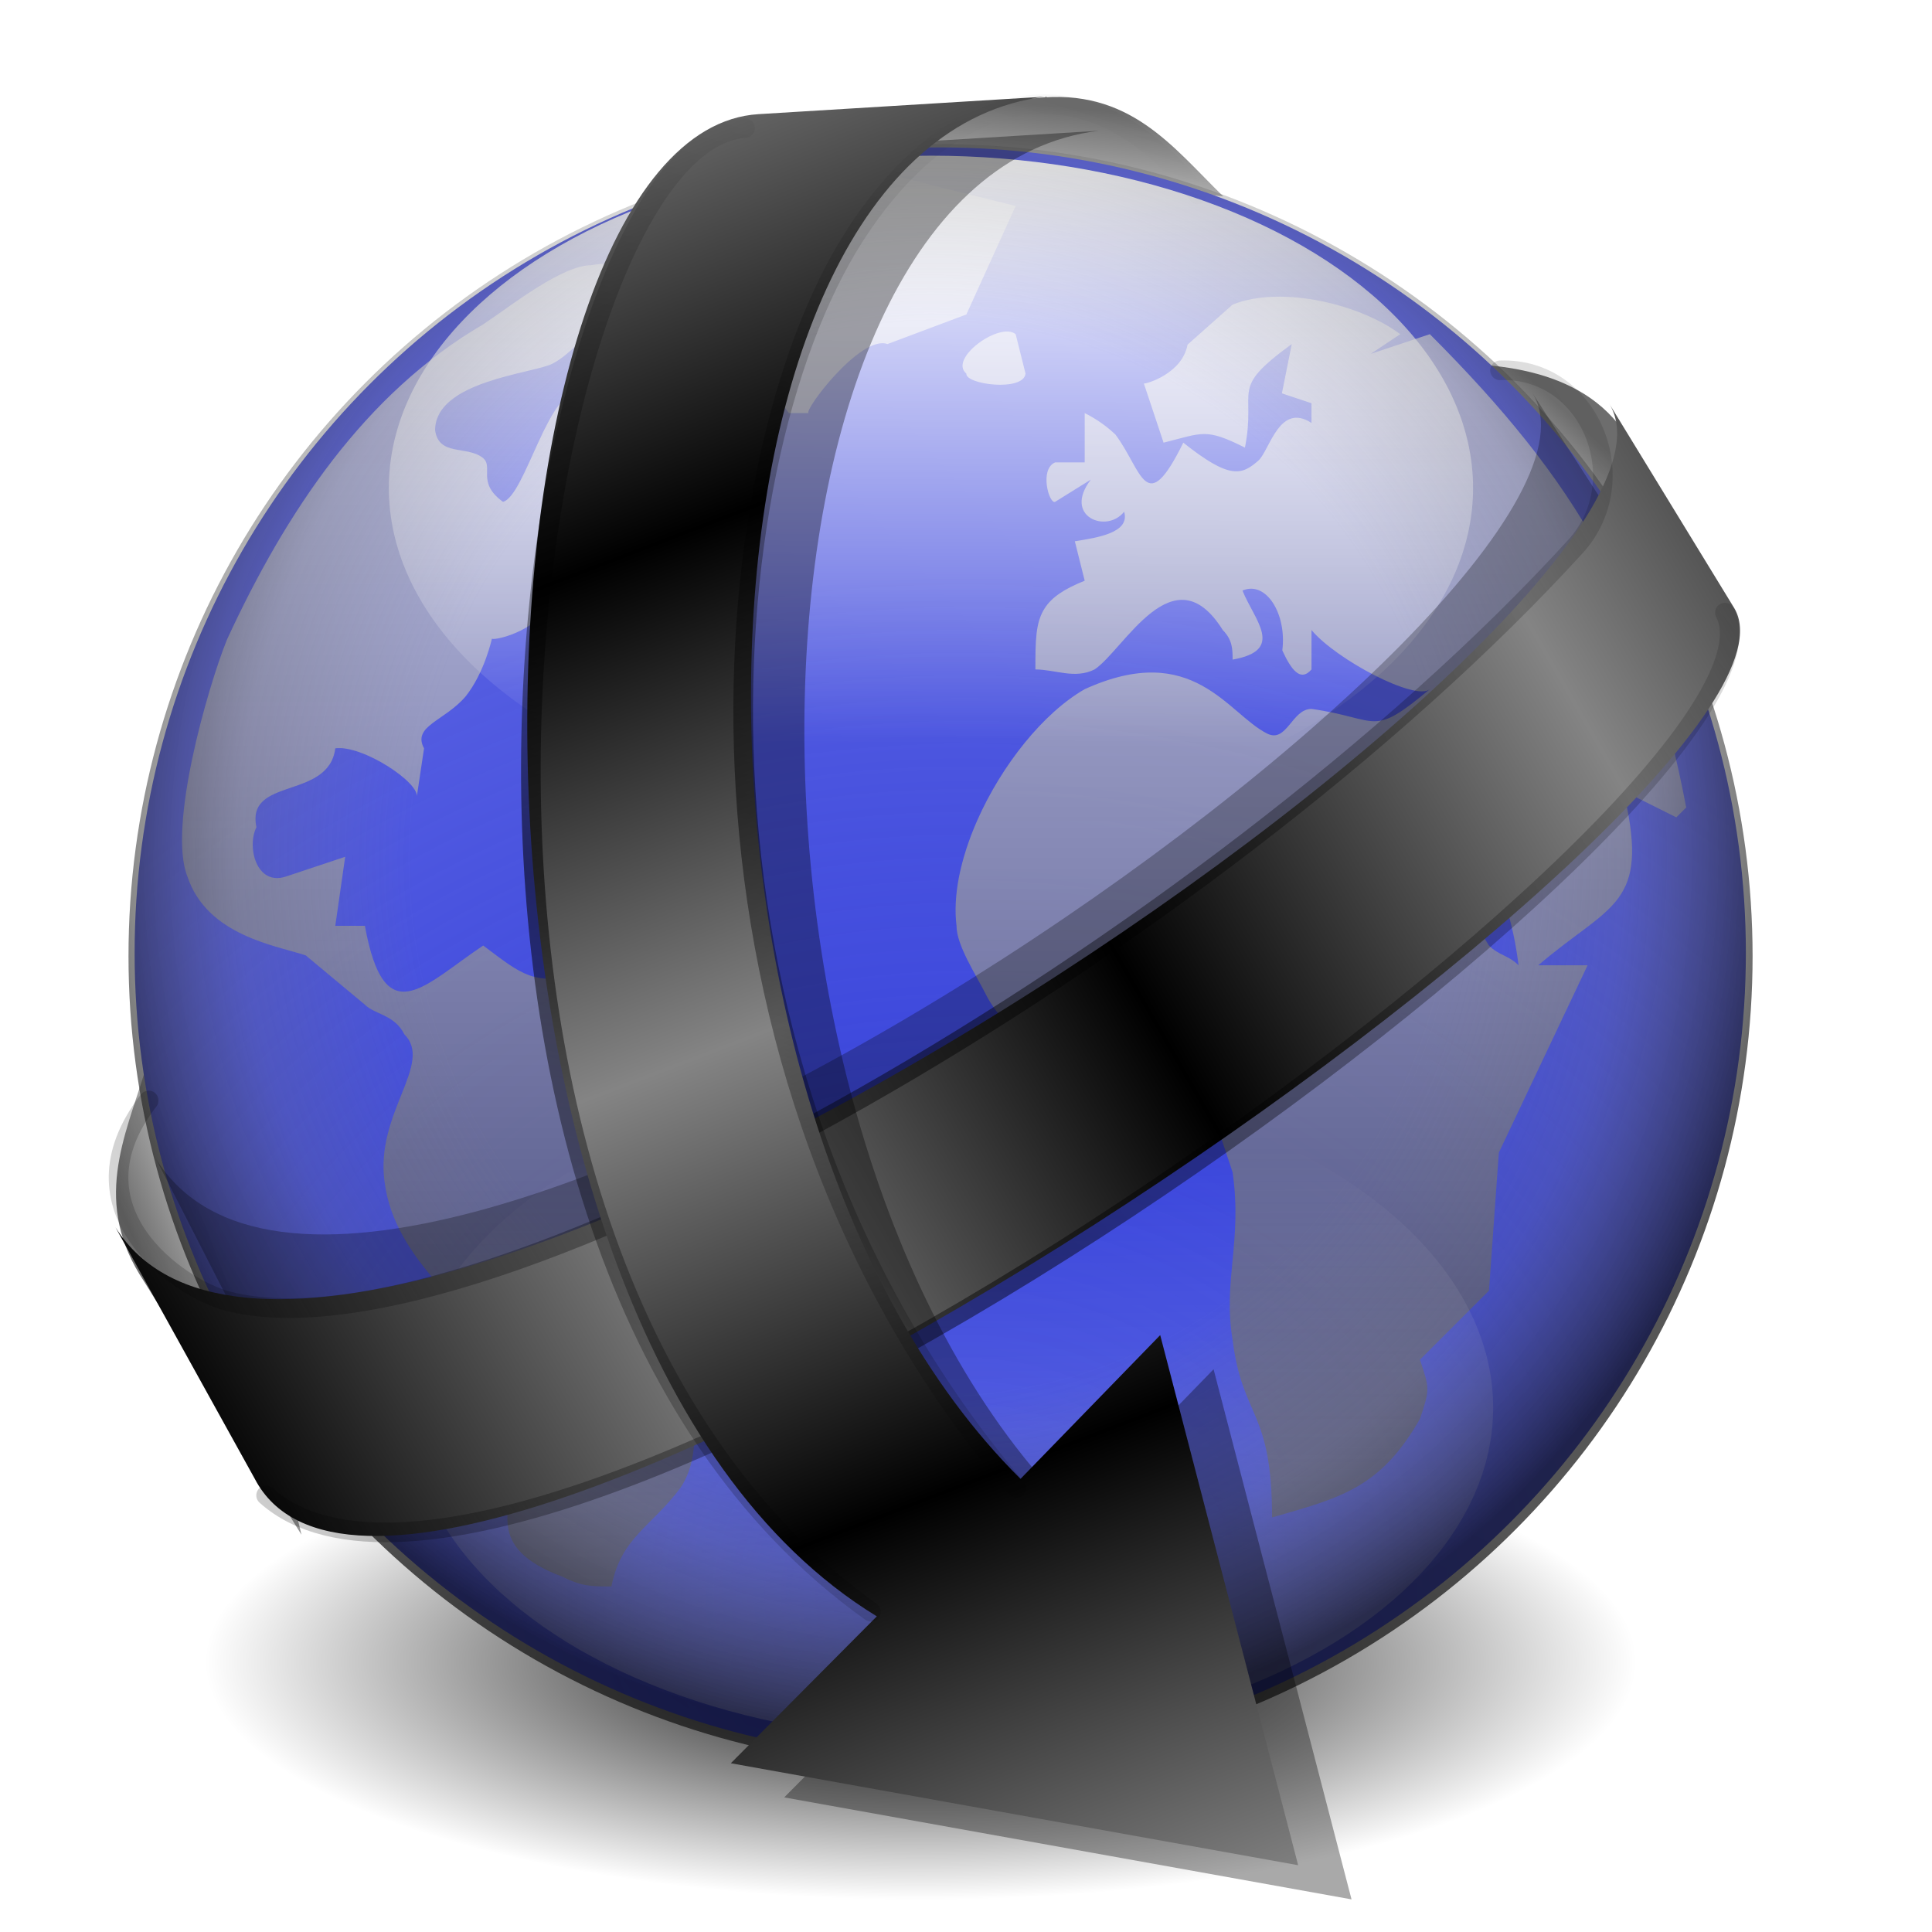 <?xml version="1.0" encoding="UTF-8" standalone="no"?>
<!-- Created with Inkscape (http://www.inkscape.org/) -->

<svg
   xmlns:dc="http://purl.org/dc/elements/1.1/"
   xmlns:cc="http://creativecommons.org/ns#"
   xmlns:rdf="http://www.w3.org/1999/02/22-rdf-syntax-ns#"
   xmlns:svg="http://www.w3.org/2000/svg"
   xmlns="http://www.w3.org/2000/svg"
   xmlns:xlink="http://www.w3.org/1999/xlink"
   xmlns:sodipodi="http://sodipodi.sourceforge.net/DTD/sodipodi-0.dtd"
   xmlns:inkscape="http://www.inkscape.org/namespaces/inkscape"
   id="svg2"
   version="1.1"
   inkscape:version="0.92.5 (2060ec1f9f, 2020-04-08)"
   width="256"
   height="256"
   viewBox="0 0 256 256"
   sodipodi:docname="jDownloader.svg">
  <defs
     id="defs6">
    <linearGradient
       inkscape:collect="always"
       id="linearGradient4203">
      <stop
         style="stop-color:#000000;stop-opacity:1"
         offset="0"
         id="stop4205" />
      <stop
         style="stop-color:#848484;stop-opacity:1"
         offset="1"
         id="stop4207" />
    </linearGradient>
    <linearGradient
       inkscape:collect="always"
       id="linearGradient4496">
      <stop
         style="stop-color:#000000;stop-opacity:1;"
         offset="0"
         id="stop4498" />
      <stop
         style="stop-color:#000000;stop-opacity:0;"
         offset="1"
         id="stop4500" />
    </linearGradient>
    <linearGradient
       id="linearGradient4490"
       inkscape:collect="always">
      <stop
         id="stop4492"
         offset="0"
         style="stop-color:#000000;stop-opacity:1;" />
      <stop
         id="stop4494"
         offset="1"
         style="stop-color:#000000;stop-opacity:0.071" />
    </linearGradient>
    <linearGradient
       inkscape:collect="always"
       id="linearGradient4466">
      <stop
         style="stop-color:#000000;stop-opacity:1;"
         offset="0"
         id="stop4468" />
      <stop
         style="stop-color:#000000;stop-opacity:0.227"
         offset="1"
         id="stop4470" />
    </linearGradient>
    <linearGradient
       inkscape:collect="always"
       id="linearGradient4350">
      <stop
         style="stop-color:#6d6d6d;stop-opacity:1;"
         offset="0"
         id="stop4352" />
      <stop
         style="stop-color:#c8c8c8;stop-opacity:1"
         offset="1"
         id="stop4354" />
    </linearGradient>
    <linearGradient
       id="linearGradient5032"
       inkscape:collect="always">
      <stop
         stop-opacity="1"
         stop-color="#000000"
         id="stop5034" />
      <stop
         stop-opacity="0"
         stop-color="#000000"
         id="stop5036"
         offset="1" />
    </linearGradient>
    <linearGradient
       id="linearGradient2811">
      <stop
         stop-opacity="0.667"
         stop-color="#404040"
         id="stop2813" />
      <stop
         stop-opacity="0.714"
         stop-color="#ffffff"
         offset="1"
         id="stop2815" />
    </linearGradient>
    <linearGradient
       id="linearGradient2837">
      <stop
         stop-opacity="1"
         stop-color="white"
         id="stop2839" />
      <stop
         stop-opacity="0"
         stop-color="white"
         offset="1"
         id="stop2841" />
    </linearGradient>
    <linearGradient
       id="linearGradient3307">
      <stop
         stop-opacity="0.824"
         stop-color="#0010d1"
         id="stop3309" />
      <stop
         stop-opacity="1"
         stop-color="#545de1"
         offset="1"
         id="stop3311" />
    </linearGradient>
    <linearGradient
       id="linearGradient3315">
      <stop
         stop-opacity="0"
         stop-color="#6e6e6e"
         id="stop3317" />
      <stop
         stop-opacity="0"
         stop-color="#787878"
         offset="0.608"
         id="stop3319" />
      <stop
         stop-opacity="0.247"
         stop-color="#626262"
         id="stop3321"
         offset="0.813" />
      <stop
         stop-opacity="0.714"
         stop-color="#121212"
         id="stop3323"
         offset="1" />
    </linearGradient>
    <radialGradient
       r="80.68"
       fy="162.93"
       fx="102.44"
       cy="162.93"
       cx="102.44"
       gradientTransform="matrix(1.957,-0.021,0.018,1.676,-76.083,-59.754)"
       gradientUnits="userSpaceOnUse"
       id="radialGradient3103"
       xlink:href="#linearGradient3307"
       inkscape:collect="always" />
    <linearGradient
       y2="10.968"
       x2="91.73"
       y1="156.08"
       x1="91.73"
       gradientTransform="matrix(1.307,0,0,1.307,3.926,6.392)"
       gradientUnits="userSpaceOnUse"
       id="linearGradient3105"
       xlink:href="#linearGradient2811"
       inkscape:collect="always" />
    <linearGradient
       gradientTransform="matrix(1.206,0,0,1.307,9.446,-252.359)"
       y2="76.26"
       x2="99.08"
       y1="16.681"
       x1="99.45"
       gradientUnits="userSpaceOnUse"
       id="linearGradient3107"
       xlink:href="#linearGradient2837"
       inkscape:collect="always" />
    <radialGradient
       gradientTransform="matrix(1.4,0.017,-0.017,1.446,-14.106,-16.882)"
       r="80.68"
       fy="89.13"
       fx="99.26"
       cy="89.13"
       cx="99.26"
       spreadMethod="pad"
       gradientUnits="userSpaceOnUse"
       id="radialGradient3111"
       xlink:href="#linearGradient3315"
       inkscape:collect="always" />
    <radialGradient
       r="76.5"
       fy="171.03"
       fx="125.68"
       cy="171.03"
       cx="125.68"
       gradientTransform="matrix(1.24,0,0,0.412,-33.839,149.767)"
       gradientUnits="userSpaceOnUse"
       id="radialGradient3113"
       xlink:href="#linearGradient5032"
       inkscape:collect="always" />
    <linearGradient
       gradientTransform="matrix(1.206,0,0,1.307,6.777,-1.169)"
       y2="76.26"
       x2="99.08"
       y1="16.681"
       x1="99.45"
       gradientUnits="userSpaceOnUse"
       id="linearGradient4228"
       xlink:href="#linearGradient2837"
       inkscape:collect="always" />
    <linearGradient
       inkscape:collect="always"
       xlink:href="#linearGradient4203"
       id="linearGradient4346"
       x1="114.349"
       y1="201.85"
       x2="90.906"
       y2="140.674"
       gradientUnits="userSpaceOnUse"
       spreadMethod="reflect" />
    <linearGradient
       inkscape:collect="always"
       xlink:href="#linearGradient4350"
       id="linearGradient4356"
       x1="131.416"
       y1="13.291"
       x2="130.097"
       y2="27.152"
       gradientUnits="userSpaceOnUse" />
    <linearGradient
       inkscape:collect="always"
       xlink:href="#linearGradient4203"
       id="linearGradient4360"
       gradientUnits="userSpaceOnUse"
       spreadMethod="reflect"
       x1="87.035"
       y1="150.127"
       x2="81.608"
       y2="81.106"
       gradientTransform="matrix(-0.43,-0.903,0.903,-0.43,63.362,293.194)" />
    <linearGradient
       inkscape:collect="always"
       xlink:href="#linearGradient4350"
       id="linearGradient4364"
       gradientUnits="userSpaceOnUse"
       x1="131.416"
       y1="13.291"
       x2="130.097"
       y2="27.152"
       gradientTransform="matrix(-0.459,-0.888,0.888,-0.459,70.56,297.711)" />
    <linearGradient
       inkscape:collect="always"
       xlink:href="#linearGradient4350"
       id="linearGradient4368"
       gradientUnits="userSpaceOnUse"
       gradientTransform="matrix(-0.581,-0.656,-0.535,0.713,296.102,136.116)"
       x1="131.416"
       y1="13.291"
       x2="130.097"
       y2="27.152" />
    <filter
       inkscape:collect="always"
       style="color-interpolation-filters:sRGB"
       id="filter4444"
       x="-0.02"
       width="1.04"
       y="-0.009"
       height="1.017">
      <feGaussianBlur
         inkscape:collect="always"
         stdDeviation="0.841"
         id="feGaussianBlur4446" />
    </filter>
    <filter
       inkscape:collect="always"
       style="color-interpolation-filters:sRGB"
       id="filter4454"
       x="-0.02"
       width="1.041"
       y="-0.029"
       height="1.058">
      <feGaussianBlur
         inkscape:collect="always"
         stdDeviation="1.71"
         id="feGaussianBlur4456" />
    </filter>
    <linearGradient
       inkscape:collect="always"
       xlink:href="#linearGradient4466"
       id="linearGradient4472"
       x1="133.8"
       y1="165.586"
       x2="235.301"
       y2="81.289"
       gradientUnits="userSpaceOnUse"
       spreadMethod="reflect" />
    <linearGradient
       inkscape:collect="always"
       xlink:href="#linearGradient4466"
       id="linearGradient4480"
       x1="112.628"
       y1="120.821"
       x2="217.359"
       y2="57.741"
       gradientUnits="userSpaceOnUse"
       spreadMethod="reflect" />
    <linearGradient
       inkscape:collect="always"
       xlink:href="#linearGradient4490"
       id="linearGradient4488"
       x1="69.041"
       y1="115.275"
       x2="93.532"
       y2="14.573"
       gradientUnits="userSpaceOnUse"
       spreadMethod="reflect" />
    <linearGradient
       inkscape:collect="always"
       xlink:href="#linearGradient4496"
       id="linearGradient4502"
       x1="97.172"
       y1="105.497"
       x2="125.493"
       y2="14.129"
       gradientUnits="userSpaceOnUse"
       spreadMethod="reflect" />
  </defs>
  <sodipodi:namedview
     pagecolor="#ffffff"
     bordercolor="#666666"
     borderopacity="1"
     objecttolerance="10"
     gridtolerance="10"
     guidetolerance="10"
     inkscape:pageopacity="0"
     inkscape:pageshadow="2"
     inkscape:window-width="1920"
     inkscape:window-height="1056"
     id="namedview4"
     showgrid="false"
     inkscape:zoom="3.4414062"
     inkscape:cx="128"
     inkscape:cy="128"
     inkscape:window-x="0"
     inkscape:window-y="0"
     inkscape:window-maximized="1"
     inkscape:current-layer="svg2" />
  <path
     style="fill:url(#linearGradient4368);fill-opacity:1;fill-rule:evenodd;stroke:none;stroke-width:1px;stroke-linecap:butt;stroke-linejoin:miter;stroke-opacity:1"
     d="m 215.049,57.021 c -6.498,-9.199 -19.7,-9.021 -27.093,-8.764 l 27.895,25.171 14.446,9.361 z"
     id="path4366"
     inkscape:connector-curvature="0"
     sodipodi:nodetypes="ccccc" />
  <path
     sodipodi:nodetypes="ccccc"
     inkscape:connector-curvature="0"
     id="path4362"
     d="m 19.128,169.859 c -6.984,-10.438 -2.596,-19.136 0.13,-28.088 l 15.73,40.907 4.958,20.682 z"
     style="fill:url(#linearGradient4364);fill-opacity:1;fill-rule:evenodd;stroke:none;stroke-width:1px;stroke-linecap:butt;stroke-linejoin:miter;stroke-opacity:1" />
  <path
     style="fill:url(#linearGradient4356);fill-rule:evenodd;stroke:none;stroke-width:1px;stroke-linecap:butt;stroke-linejoin:miter;stroke-opacity:1;fill-opacity:1"
     d="m 137.193,13.012 c 12.479,-1.412 18.192,6.48 24.893,13.012 L 118.524,21.215 97.874,16.124 Z"
     id="path4348"
     inkscape:connector-curvature="0"
     sodipodi:nodetypes="ccccc" />
  <ellipse
     style="fill:url(#radialGradient3113);fill-opacity:1;stroke:none;stroke-width:3;stroke-miterlimit:4;stroke-dasharray:none;stroke-opacity:1"
     id="path4260"
     stroke-miterlimit="4"
     cx="122.037"
     cy="220.22"
     rx="94.88"
     ry="31.515" />
  <circle
     style="fill:url(#radialGradient3103);fill-opacity:1;stroke:none;stroke-width:0.2;stroke-linecap:round;stroke-linejoin:round;stroke-miterlimit:4;stroke-dasharray:none;stroke-dashoffset:0;stroke-opacity:1"
     r="106.75"
     cy="126.28"
     cx="124.587"
     stroke-miterlimit="4"
     id="path2819" />
  <path
     style="fill:url(#linearGradient3105);fill-opacity:1;stroke:none;stroke-width:0.16;stroke-miterlimit:4;stroke-dasharray:none"
     inkscape:connector-curvature="0"
     stroke-miterlimit="4"
     id="selection_to_path"
     d="m 91.466,27.297 c -0.314,1.346 12.229,13.105 12.569,11.602 -2.273,3.92 -4.233,9.799 0.496,15.836 0,0 2.613,0 2.613,0 -0.719,-0.261 6.886,-10.426 10.452,-9.146 0,0 10.452,-3.92 10.452,-3.92 0,0 6.533,-14.372 6.533,-14.372 0,0 -15.679,-3.92 -15.679,-3.92 0,0 -27.438,3.92 -27.438,3.92 z M 81.014,210.216 c 1.307,-6.533 5.226,-7.839 9.146,-13.066 2.613,-3.92 1.307,-7.839 2.613,-9.146 2.613,-3.92 6.533,-3.92 9.146,-7.839 2.613,-5.226 1.307,-9.146 1.307,-13.066 1.307,-2.613 5.226,-6.533 2.613,-11.759 -1.307,-2.613 -9.146,-6.533 -11.759,-7.839 -6.533,-5.226 -13.066,-10.452 -16.985,-18.292 -6.533,1.307 -7.839,0 -13.066,-3.92 -7.839,5.226 -13.066,11.759 -15.679,-2.613 0,0 -3.92,0 -3.92,0 0,0 1.307,-9.146 1.307,-9.146 0,0 -7.839,2.613 -7.839,2.613 -3.92,1.307 -5.226,-3.92 -3.92,-6.533 -1.398,-6.729 9.551,-3.567 10.452,-10.452 3.593,-0.496 11.38,4.651 10.779,6.533 0,0 0.98,-6.533 0.98,-6.533 -1.607,-2.966 2.744,-3.619 5.514,-6.886 2.509,-3.149 3.475,-7.643 3.475,-7.643 0.457,0.301 7.108,-1.267 8.153,-5.88 5.566,0.653 7.683,-3.11 7.683,-3.11 3.92,-4.076 -2.286,-9.146 7.839,-6.533 -0.875,1.293 2.313,7.617 3.92,5.226 1.921,-1.124 1.594,-8.911 -1.633,-7.029 3.097,-7.186 -3.201,-9.904 -10.126,-12.569 0,0 0,-3.92 0,-3.92 0,0 -3.92,1.307 -3.92,1.307 -4.233,-1.542 -7.474,13.654 -10.452,14.372 -3.593,-2.613 -1.111,-4.651 -2.718,-5.866 -2.13,-1.594 -5.775,-0.17 -6.271,-3.606 0,-6.533 12.909,-7.513 15.522,-8.819 2.613,-1.307 3.92,-3.92 7.839,-5.226 3.92,0 6.533,3.92 9.146,5.226 0.64,0.993 5.514,-2.169 5.226,-2.613 -3.92,-5.226 -10.452,-11.759 -16.985,-10.452 -3.92,0 -10.452,5.226 -14.372,7.839 -15.679,9.146 -26.131,24.825 -33.971,41.81 -2.613,6.533 -7.839,24.825 -5.226,31.357 2.613,7.839 11.759,9.146 15.679,10.452 0,0 7.839,6.533 7.839,6.533 1.307,1.307 3.92,1.307 5.226,3.92 3.92,3.92 -3.92,10.452 -2.613,19.598 1.307,10.452 11.759,16.985 14.372,22.212 1.307,1.307 2.613,14.372 2.613,15.679 0,5.226 -3.92,10.452 6.533,14.372 2.613,1.307 3.92,1.307 6.533,1.307 z M 157.356,45.668 c -0.719,3.907 -5.618,5.252 -5.788,5.148 0,0 2.613,7.839 2.613,7.839 5.226,-1.307 5.553,-1.96 10.779,0.653 1.581,-7.97 -2.221,-7.578 6.206,-13.719 0,0 -1.307,6.533 -1.307,6.533 0,0 3.92,1.307 3.92,1.307 0,0 0,2.613 0,2.613 -4.168,-2.705 -5.461,3.306 -6.938,4.9 -2.3,2.064 -3.88,2.613 -10.047,-2.286 -5.004,10.139 -5.396,3.737 -8.989,-1.071 -1.019,-0.967 -2.326,-1.973 -4.076,-2.848 0,0 0,6.533 0,6.533 0,0 -3.92,0 -3.92,0 -2.13,0.915 -0.784,5.566 0,5.226 0,0 4.73,-2.94 4.73,-2.94 -3.75,4.9 2.117,7.199 4.416,4.246 0.81,2.77 -3.423,3.423 -6.533,3.92 0,0 1.307,5.226 1.307,5.226 -2.77,1.111 -4.364,2.208 -5.279,3.619 -1.254,1.908 -1.254,4.377 -1.254,8.14 2.613,0 5.226,1.307 7.839,0 3.92,-2.613 10.452,-15.679 16.985,-5.226 1.307,1.307 1.307,2.613 1.307,3.92 7.016,-1.241 2.888,-5.213 1.307,-9.146 3.123,-1.359 5.893,3.083 5.279,7.931 1.163,2.522 2.378,4.233 3.867,2.522 0,0 0,-5.226 0,-5.226 3.266,3.92 13.797,9.459 15.679,7.839 -7.839,6.533 -6.533,3.92 -15.679,2.613 -2.613,0 -3.266,4.573 -5.88,3.266 -5.226,-2.613 -9.799,-12.412 -24.171,-5.88 -5.501,3.149 -11.001,10.074 -14.228,17.364 -1.124,2.535 -1.96,5.109 -2.443,7.578 -0.431,2.26 -0.562,4.429 -0.314,6.415 0,2.613 2.613,6.533 3.92,9.146 1.307,2.613 3.92,5.226 6.533,6.533 6.533,3.92 15.679,-3.92 20.905,2.613 1.307,2.613 1.307,3.92 2.613,6.533 0,0 2.613,7.839 2.613,7.839 1.307,9.146 -1.307,14.372 0,22.212 1.307,10.452 5.226,9.146 5.226,23.518 4.913,-1.411 8.702,-2.43 11.968,-4.508 2.796,-1.777 5.213,-4.325 7.63,-8.558 1.307,-3.92 1.307,-3.92 0,-7.839 0,0 9.146,-9.146 9.146,-9.146 0,0 1.307,-18.292 1.307,-18.292 0,0 11.759,-24.825 11.759,-24.825 0,0 -6.533,0 -6.533,0 9.146,-7.839 14.372,-7.839 11.759,-20.905 -6.533,1.307 -7.839,-1.307 -9.146,-6.533 0,0 15.679,7.839 15.679,7.839 0,0 1.307,-1.307 1.307,-1.307 -5.226,-27.438 -14.372,-43.116 -33.971,-62.715 0,0 -7.839,2.613 -7.839,2.613 0,0 3.92,-2.613 3.92,-2.613 -5.226,-3.92 -15.679,-6.533 -22.212,-3.92 0,0 -3.005,2.665 -5.971,5.305 z m -29.306,3.841 c -0.157,1.437 7.565,2.43 7.839,0 0,0 -1.307,-5.226 -1.307,-5.226 -2.051,-1.712 -8.95,3.201 -6.533,5.226 z M 81.014,45.589 c -2.195,1.542 3.044,7.67 6.533,5.226 -1.307,-3.92 -2.613,-3.92 -6.533,-5.226 z m 108.445,56.182 c 6.533,9.146 10.452,15.679 11.759,26.131 -1.307,-1.307 -2.613,-1.307 -3.92,-2.613 -2.613,-3.92 -9.146,-18.292 -7.839,-23.518 z" />
  <ellipse
     style="fill:url(#linearGradient4228);fill-opacity:1;stroke:none;stroke-width:0.2;stroke-linecap:round;stroke-linejoin:round;stroke-miterlimit:4;stroke-dasharray:none;stroke-dashoffset:0;stroke-opacity:1"
     ry="44.03"
     rx="71.833"
     cy="64.659"
     cx="123.357"
     stroke-miterlimit="4"
     id="path2835" />
  <ellipse
     style="opacity:0.321;fill:url(#linearGradient3107);fill-opacity:1;stroke:none;stroke-width:0.2;stroke-linecap:round;stroke-linejoin:round;stroke-miterlimit:4;stroke-dasharray:none;stroke-dashoffset:0;stroke-opacity:1"
     ry="44.03"
     rx="71.833"
     cy="-186.53"
     cx="126.017"
     stroke-miterlimit="4"
     transform="scale(1,-1)"
     id="path2845" />
  <circle
     style="fill:url(#radialGradient3111);fill-opacity:1;stroke:none;stroke-width:0.2;stroke-linecap:round;stroke-linejoin:round;stroke-miterlimit:4;stroke-dasharray:none;stroke-dashoffset:0;stroke-opacity:1"
     r="107.6"
     cy="126.69"
     cx="124.627"
     stroke-miterlimit="4"
     id="path2821" />
  <g
     font-size="7.5"
     font-variant="normal"
     letter-spacing="0"
     font-stretch="normal"
     font-weight="bold"
     line-height="125%"
     word-spacing="0"
     font-style="normal"
     transform="translate(66.337,-43.323)"
     id="text4330"
     style="font-style:normal;font-variant:normal;font-weight:bold;font-stretch:normal;font-size:7.5px;line-height:125%;font-family:STIX;letter-spacing:0;word-spacing:0;fill:#000000;fill-opacity:1;stroke:none;stroke-width:1;stroke-linecap:butt;stroke-linejoin:miter;stroke-opacity:1">
    <path
       inkscape:connector-curvature="0"
       id="path4335"
       d="m -56.133,39.468 0,-0.188 c -0.307,0 -0.443,-0.165 -0.825,-1.073 l -1.665,-3.915 -0.21,0 -1.657,4.088 c -0.285,0.705 -0.398,0.84 -0.743,0.9 l 0,0.188 1.515,0 0,-0.188 c -0.443,-0.03 -0.608,-0.113 -0.608,-0.307 0,-0.18 0.142,-0.495 0.233,-0.728 l 0.098,-0.255 1.688,0 c 0.255,0.593 0.345,0.855 0.345,1.02 0,0.165 -0.098,0.225 -0.345,0.247 l -0.24,0.022 0,0.188 2.415,0 z m -2.288,-1.77 -1.462,0 0.705,-1.823 0.757,1.823 z" />
    <path
       inkscape:connector-curvature="0"
       id="path4337"
       d="m -55.761,34.398 0,0.188 c 0.525,0.045 0.63,0.15 0.63,0.735 l 0,3.203 c 0,0.383 -0.045,0.593 -0.292,0.69 -0.083,0.037 -0.195,0.052 -0.338,0.068 l 0,0.188 2.498,0 0,-0.188 c -0.593,-0.075 -0.652,-0.142 -0.652,-0.645 l 0,-1.44 c 0.99,-0.007 1.245,-0.03 1.567,-0.15 0.623,-0.233 0.968,-0.69 0.968,-1.29 0,-0.915 -0.765,-1.357 -2.018,-1.357 l -2.362,0 z m 1.845,0.525 c 0,-0.172 0.128,-0.263 0.375,-0.263 0.623,0 0.87,0.345 0.87,1.177 0,0.833 -0.307,1.087 -1.245,1.095 l 0,-2.01 z" />
  </g>
  <path
     style="fill:#000000;fill-opacity:0.26;fill-rule:evenodd;stroke:none;stroke-width:1px;stroke-linecap:butt;stroke-linejoin:miter;stroke-opacity:1;filter:url(#filter4454)"
     d="m 20.68,153.58 16.473,32.182 C 58.128,225.978 234.408,102.449 220.184,78.603 L 203.026,52.035 C 219.827,78.766 48.827,198.536 20.68,153.58 Z"
     id="path4448"
     inkscape:connector-curvature="0"
     sodipodi:nodetypes="ccccc" />
  <path
     sodipodi:nodetypes="ccccc"
     inkscape:connector-curvature="0"
     id="path4358"
     d="m 15.305,162.632 18.453,33.313 C 54.733,236.161 244.026,104.429 229.801,80.583 L 213.209,53.45 C 230.011,80.181 43.452,207.588 15.305,162.632 Z"
     style="fill:url(#linearGradient4360);fill-opacity:1.0;fill-rule:evenodd;stroke:none;stroke-width:1px;stroke-linecap:butt;stroke-linejoin:miter;stroke-opacity:1" />
  <path
     sodipodi:nodetypes="cssc"
     inkscape:connector-curvature="0"
     id="path4462"
     d="m 19.702,145.814 c -11.17,14.427 3.971,24.896 10.466,26.59 33.992,8.864 130.63,-47.396 178.593,-99.996 7.946,-8.715 2.024,-23.762 -10.001,-23.337"
     style="fill:none;fill-rule:evenodd;stroke:url(#linearGradient4480);stroke-width:2.6;stroke-linecap:round;stroke-linejoin:miter;stroke-miterlimit:4;stroke-dasharray:none;stroke-opacity:0.461" />
  <path
     style="fill:none;fill-rule:evenodd;stroke:url(#linearGradient4472);stroke-width:2.6;stroke-linecap:round;stroke-linejoin:miter;stroke-miterlimit:4;stroke-dasharray:none;stroke-opacity:0.461"
     d="M 35.26,198.145 C 69.817,229.073 240.851,104.641 228.562,81.177"
     id="path4464"
     inkscape:connector-curvature="0"
     sodipodi:nodetypes="cc" />
  <path
     sodipodi:nodetypes="cccccccc"
     inkscape:connector-curvature="0"
     id="path4442"
     d="m 145.606,17.329 -38.012,2.322 C 68.125,21.977 60.237,180.176 123.255,218.702 l -19.345,19.462 75.174,13.512 -18.279,-70.24 -18.508,19.046 C 92.203,150.81 96.182,23.329 145.606,17.329 Z"
     style="fill:#000000;fill-opacity:0.338;fill-rule:evenodd;stroke:none;stroke-width:1px;stroke-linecap:butt;stroke-linejoin:miter;stroke-opacity:1;filter:url(#filter4444)" />
  <path
     style="fill:url(#linearGradient4346);fill-opacity:1;fill-rule:evenodd;stroke:none;stroke-width:1px;stroke-linecap:butt;stroke-linejoin:miter;stroke-opacity:1"
     d="m 138.535,12.803 -38.012,2.322 C 61.053,17.451 53.165,175.65 116.183,214.176 l -19.345,19.462 75.174,13.512 -18.279,-70.24 -18.508,19.046 C 85.131,146.284 89.11,18.803 138.535,12.803 Z"
     id="path4338"
     inkscape:connector-curvature="0"
     sodipodi:nodetypes="cccccccc" />
  <path
     style="fill:none;fill-rule:evenodd;stroke:url(#linearGradient4502);stroke-width:2.6;stroke-linecap:round;stroke-linejoin:miter;stroke-miterlimit:4;stroke-dasharray:none;stroke-opacity:0.461"
     d="M 158.692,25.741 C 143.417,6.368 125.36,12.271 113.149,31.399 93.697,61.87 87.159,141.245 134.648,197.162"
     id="path4458"
     inkscape:connector-curvature="0"
     sodipodi:nodetypes="csc" />
  <path
     style="fill:none;fill-rule:evenodd;stroke:url(#linearGradient4488);stroke-width:2.6;stroke-linecap:round;stroke-linejoin:miter;stroke-miterlimit:4;stroke-dasharray:none;stroke-opacity:0.552"
     d="M 115.412,213.569 C 46.315,164.28 70.007,18.753 98.723,16.972"
     id="path4460"
     inkscape:connector-curvature="0"
     sodipodi:nodetypes="cc" />
</svg>
